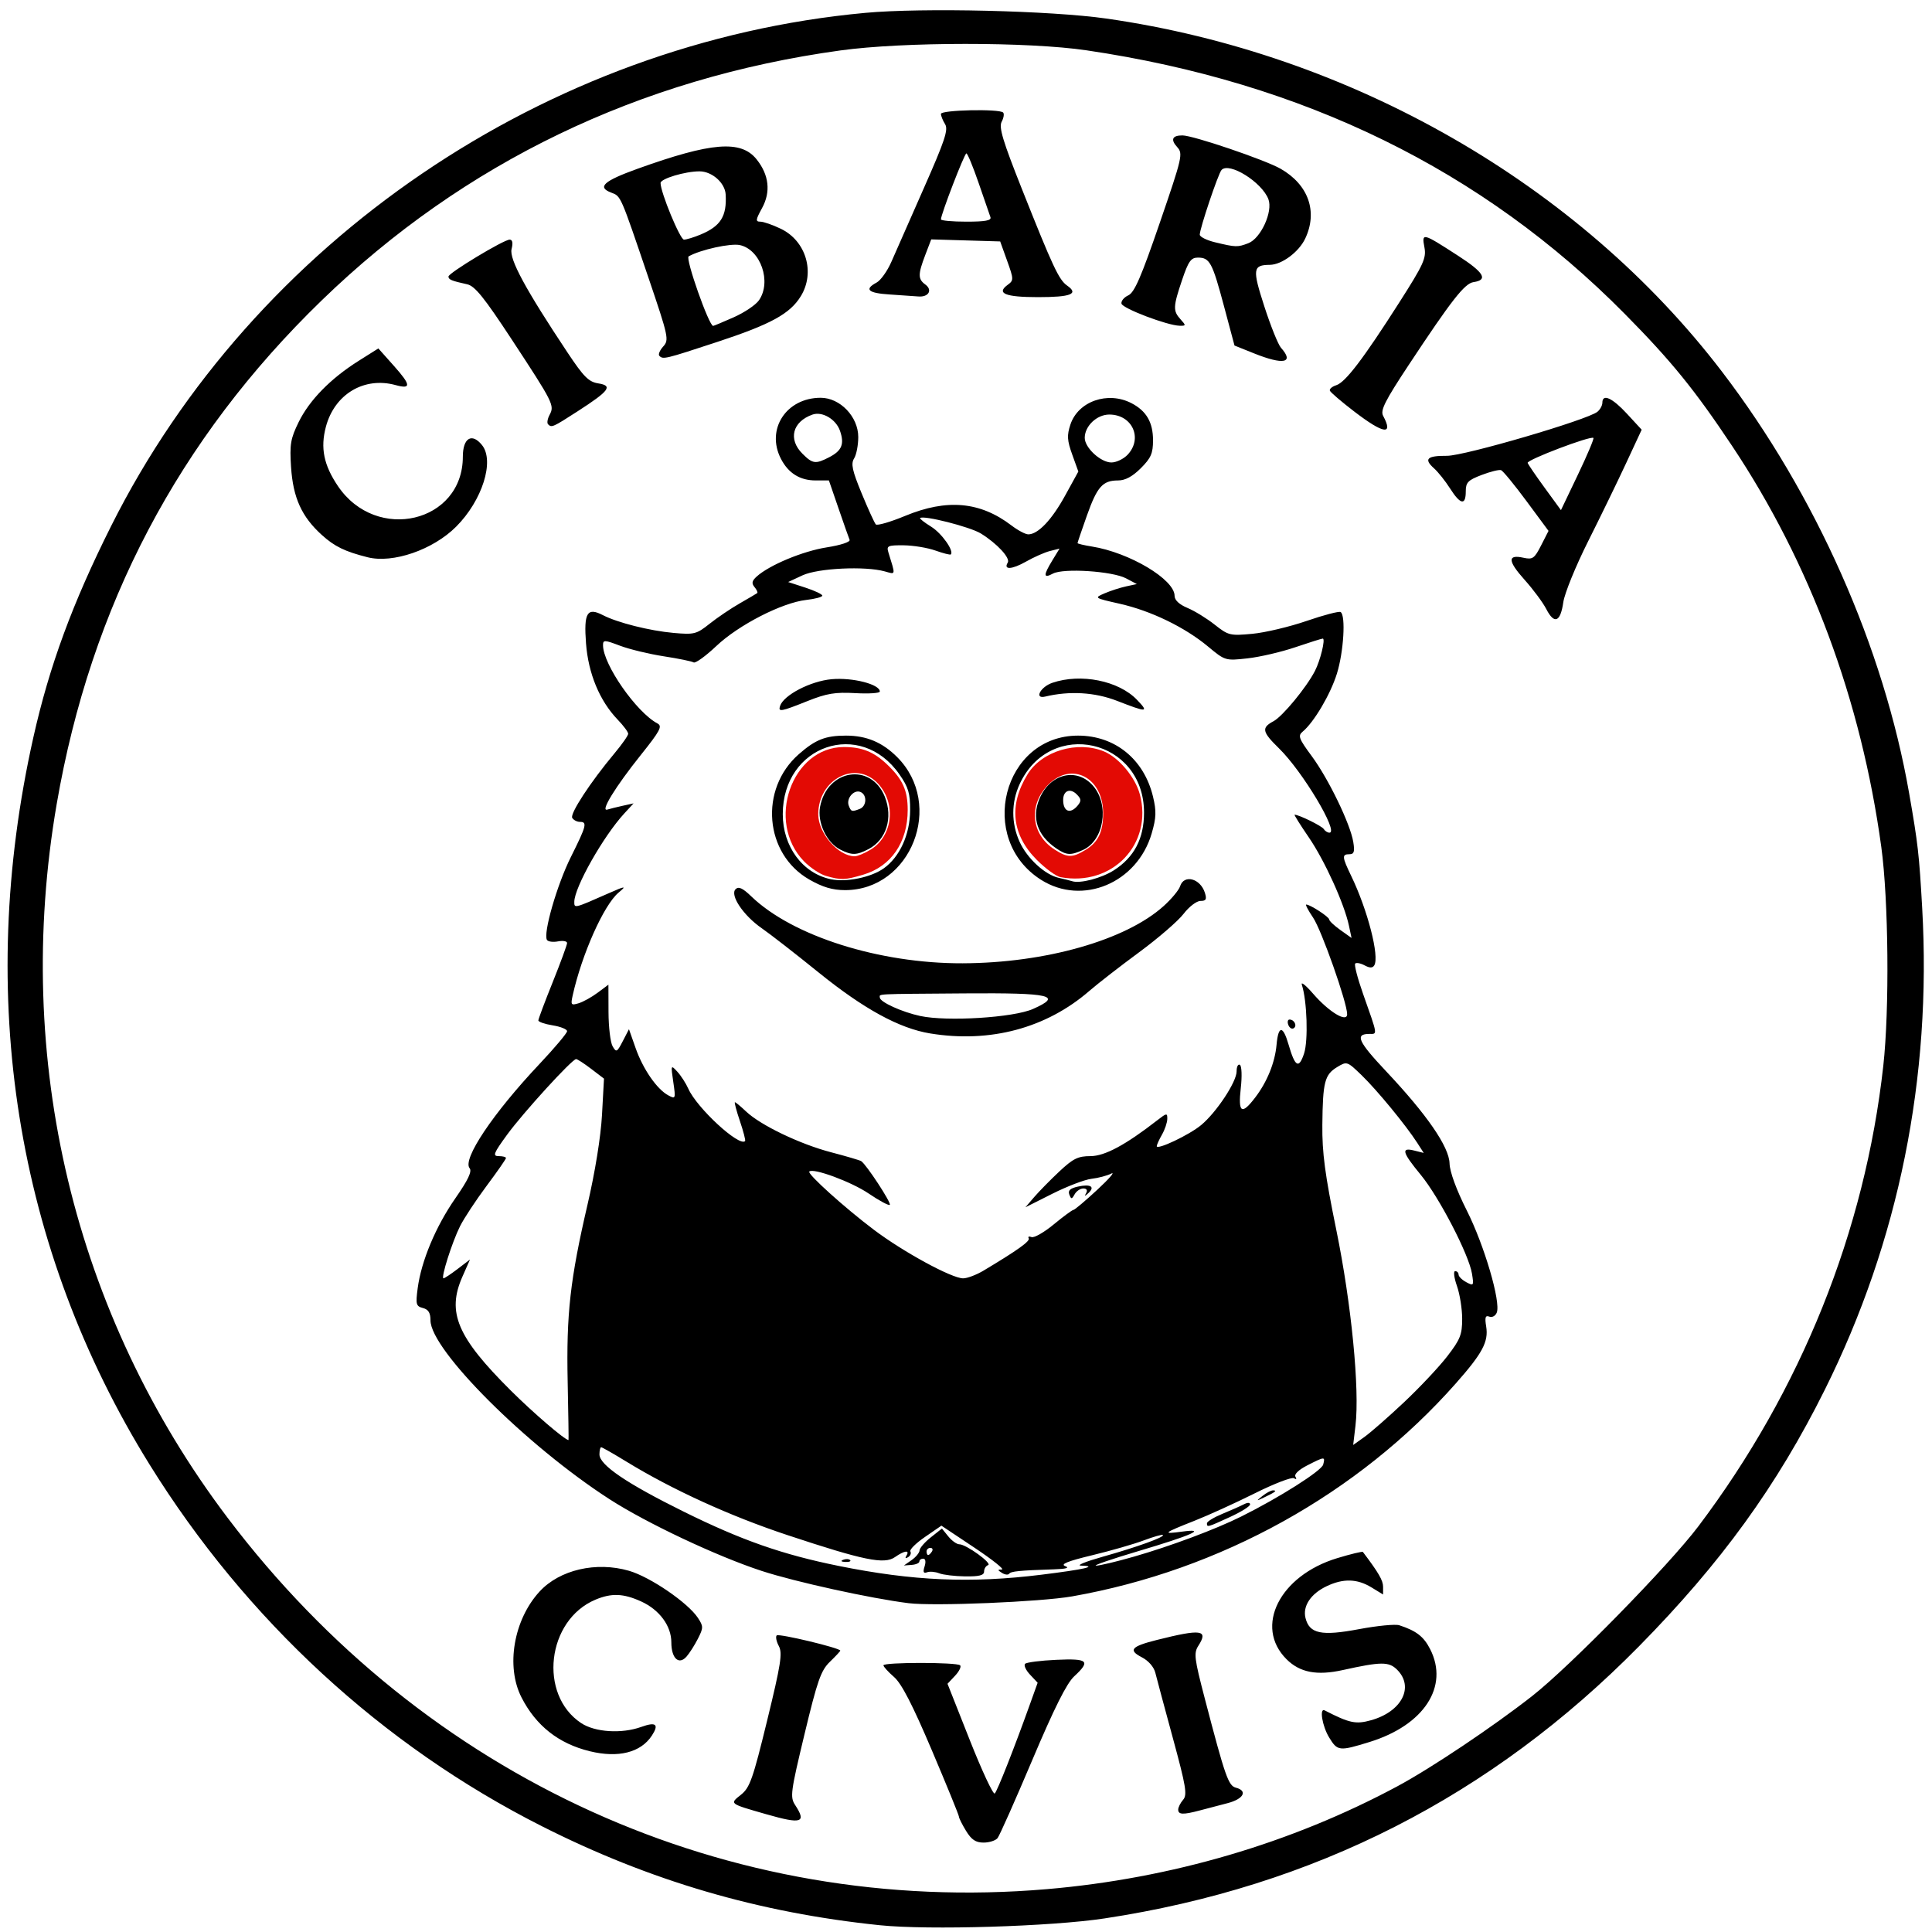 <?xml version="1.0" encoding="UTF-8" standalone="no"?>
<!-- Created with Inkscape (http://www.inkscape.org/) -->

<svg
   version="1.1"
   id="svg1"
   width="720"
   height="720"
   viewBox="0 0 720 720"
   xmlns="http://www.w3.org/2000/svg"
   xmlns:svg="http://www.w3.org/2000/svg">
  <defs
     id="defs1" />
  <g
     id="g1">
    <path
       style="fill:#000000;stroke-width:1.34"
       d="M 327.887,717.475 C 282.8,712.82 242.237,700.938 201.957,680.585 142.455,650.518 91.696,603.725 55.748,545.797 5.848,465.388 -9.197,371.214 12.443,274.744 18.412,248.135 27.036,224.712 41.448,195.966 94.677,89.798 203.562,15.739 322.528,4.788 c 21.248,-1.956 69.151,-0.822 89.756,2.125 91.249,13.049 176.075,61.704 229.475,131.625 34.956,45.771 60.203,102.643 69.711,157.035 3.305,18.908 3.733,22.668 4.875,42.833 3.581,63.227 -8.729,124.128 -36.278,179.483 -17.802,35.769 -38.647,64.555 -69.252,95.63 -55.119,55.965 -121.127,89.574 -199.201,101.423 -19.934,3.025 -65.581,4.407 -83.728,2.533 z m 62.294,-13.448 c 46.243,-3.96 91.086,-17.125 130.616,-38.348 12.542,-6.734 35.599,-22.176 50.205,-33.623 14.042,-11.006 50.989,-48.737 61.931,-63.244 38.315,-50.802 62.062,-109.929 68.914,-171.587 2.333,-20.994 1.962,-61.816 -0.74,-81.561 -7.501,-54.798 -26.448,-105.721 -55.637,-149.531 -13.957,-20.948 -22.642,-31.631 -39.976,-49.173 C 552.54,63.373 485.751,30.672 404.917,18.754 383.164,15.547 336.613,15.568 313.198,18.796 238.236,29.128 172.884,60.613 119.935,111.904 66.577,163.591 33.856,225.752 21.137,299.591 4.748,394.737 27.535,489.891 84.861,565.686 158.443,662.977 271.475,714.191 390.181,704.027 Z m -30.157,-21.701 c -1.46,-2.394 -2.657,-4.789 -2.66,-5.321 -0.002,-0.532 -4.555,-11.683 -10.115,-24.779 -7.195,-16.946 -11.251,-24.805 -14.066,-27.257 -2.176,-1.895 -3.956,-3.854 -3.956,-4.353 0,-1.184 27.408,-1.185 28.591,-10e-4 0.498,0.498 -0.358,2.25 -1.902,3.893 l -2.807,2.988 8.308,21 c 4.569,11.55 8.76,20.497 9.313,19.881 1.017,-1.131 7.138,-16.644 12.854,-32.578 l 3.117,-8.69 -2.842,-3.025 c -1.563,-1.664 -2.39,-3.477 -1.837,-4.03 0.553,-0.553 5.78,-1.222 11.616,-1.487 11.911,-0.541 12.911,0.388 6.653,6.183 -2.78,2.574 -7.413,11.834 -15.572,31.122 -6.388,15.102 -12.217,28.211 -12.952,29.132 -0.735,0.921 -3.081,1.674 -5.212,1.674 -2.934,0 -4.519,-1.057 -6.529,-4.353 z m -74.336,-6.181 c -14.068,-4.038 -13.852,-3.872 -9.545,-7.305 3.299,-2.63 4.436,-5.854 9.748,-27.641 5.121,-21.005 5.767,-25.124 4.355,-27.763 -0.912,-1.704 -1.268,-3.49 -0.79,-3.968 0.786,-0.786 23.695,4.701 23.695,5.675 0,0.226 -1.745,2.1 -3.878,4.163 -3.345,3.236 -4.644,6.94 -9.456,26.972 -5.189,21.602 -5.432,23.443 -3.49,26.406 4.314,6.583 2.404,7.204 -10.639,3.461 z m 153.39,-1.75 c 0,-0.863 0.831,-2.52 1.846,-3.683 1.587,-1.817 1.052,-5.032 -3.805,-22.875 -3.109,-11.418 -6.058,-22.407 -6.555,-24.42 -0.543,-2.202 -2.557,-4.514 -5.056,-5.806 -5.15,-2.663 -3.953,-4.04 5.604,-6.442 16.59,-4.17 19.309,-3.795 15.494,2.141 -1.773,2.758 -1.541,4.66 2.413,19.794 7.591,29.055 8.753,32.38 11.574,33.118 4.482,1.172 2.846,4.218 -3.094,5.759 -3.131,0.812 -7.803,2.038 -10.382,2.723 -6.212,1.651 -8.038,1.581 -8.038,-0.308 z M 219.798,652.636 c -11.623,-2.84 -20.064,-9.5 -25.469,-20.096 -5.878,-11.521 -2.899,-28.918 6.751,-39.415 7.468,-8.124 21.112,-11.288 33.343,-7.733 7.932,2.306 21.981,11.916 25.688,17.573 2.04,3.112 2.039,3.672 -0.005,7.706 -1.212,2.393 -3.127,5.403 -4.255,6.689 -2.871,3.274 -5.664,0.657 -5.664,-5.31 0,-6.135 -4.436,-12.142 -11.254,-15.238 -6.624,-3.008 -11.046,-3.177 -17.049,-0.653 -18.092,7.607 -21.305,35.355 -5.324,45.974 5.176,3.439 15.133,4.073 22.447,1.428 5.461,-1.974 6.679,-0.957 3.911,3.268 -4.127,6.298 -12.503,8.401 -23.119,5.807 z m 275.53,-5.134 c -2.567,-4.209 -3.707,-11.14 -1.66,-10.087 9.25,4.76 11.6,5.259 17.293,3.665 11.43,-3.199 16.159,-12.369 9.706,-18.821 -3.058,-3.057 -5.953,-3.041 -20.209,0.116 -9.721,2.152 -16.045,0.934 -21.032,-4.052 -12.109,-12.107 -2.566,-31.122 18.888,-37.637 5.075,-1.541 9.393,-2.583 9.596,-2.315 5.855,7.734 7.527,10.617 7.527,12.983 v 2.868 l -4.354,-2.654 c -5.31,-3.237 -10.482,-3.378 -16.643,-0.455 -5.964,2.829 -9.033,7.44 -7.916,11.89 1.468,5.848 5.931,6.774 19.932,4.138 6.797,-1.28 13.557,-1.934 15.023,-1.455 6.359,2.081 9.095,4.201 11.495,8.904 7.111,13.936 -2.287,28.332 -22.588,34.601 -11.309,3.492 -11.943,3.421 -15.059,-1.689 z M 338.604,597.459 c -14.06,-1.75 -42.233,-7.935 -54.709,-12.011 -16.699,-5.455 -42.84,-17.775 -56.748,-26.744 -30.945,-19.956 -66.716,-55.682 -66.716,-66.632 0,-2.816 -0.772,-4.078 -2.826,-4.615 -2.556,-0.668 -2.742,-1.373 -1.944,-7.383 1.352,-10.186 6.718,-22.991 14.056,-33.539 4.728,-6.796 6.258,-10.022 5.299,-11.176 -2.773,-3.34 8.7,-20.454 26.042,-38.848 5.654,-5.996 10.279,-11.494 10.279,-12.218 0,-0.724 -2.411,-1.702 -5.359,-2.173 -2.947,-0.471 -5.353,-1.302 -5.346,-1.845 0.007,-0.544 2.418,-6.972 5.359,-14.285 2.94,-7.313 5.346,-13.863 5.346,-14.555 0,-0.692 -1.521,-0.967 -3.381,-0.612 -1.86,0.355 -3.713,0.109 -4.119,-0.547 -1.486,-2.403 3.742,-20.541 8.898,-30.872 5.842,-11.706 6.204,-13.116 3.37,-13.116 -1.062,0 -2.342,-0.666 -2.845,-1.479 -0.946,-1.53 6.803,-13.374 15.737,-24.056 2.812,-3.362 5.113,-6.649 5.113,-7.303 0,-0.654 -1.767,-3.026 -3.926,-5.271 -6.712,-6.978 -10.943,-17.167 -11.792,-28.398 -0.864,-11.425 0.415,-13.572 6.279,-10.54 5.458,2.822 17.424,5.831 26.358,6.629 7.684,0.686 8.544,0.468 13.396,-3.398 2.852,-2.272 7.898,-5.686 11.214,-7.587 3.316,-1.901 6.265,-3.636 6.554,-3.855 0.289,-0.219 -0.161,-1.226 -1,-2.237 -1.172,-1.411 -0.983,-2.327 0.814,-3.945 4.751,-4.278 17.183,-9.457 26.054,-10.853 5.246,-0.826 8.888,-2.023 8.56,-2.813 -0.314,-0.757 -2.178,-6.047 -4.141,-11.756 l -3.57,-10.38 h -4.95 c -5.832,0 -10.15,-2.69 -12.922,-8.051 -5.686,-10.993 1.971,-22.755 14.811,-22.755 7.23,0 13.999,7.068 13.999,14.618 0,3.03 -0.695,6.622 -1.544,7.981 -1.251,2.003 -0.718,4.474 2.816,13.041 2.398,5.813 4.769,11.01 5.268,11.548 0.5,0.538 5.411,-0.886 10.915,-3.165 15.601,-6.459 27.963,-5.347 39.653,3.568 2.385,1.819 5.2,3.307 6.255,3.307 3.625,0 8.741,-5.374 13.694,-14.384 l 4.961,-9.024 -2.278,-6.334 c -1.896,-5.272 -2.01,-7.145 -0.682,-11.17 2.86,-8.665 13.916,-12.547 22.74,-7.985 5.575,2.882 8.053,7.139 8.053,13.834 0,4.882 -0.762,6.625 -4.555,10.417 -3.092,3.092 -5.806,4.554 -8.452,4.554 -5.765,0 -7.808,2.304 -11.653,13.139 -1.91,5.385 -3.474,9.979 -3.474,10.209 0,0.23 2.405,0.803 5.345,1.273 14.007,2.239 30.826,12.266 30.826,18.377 0,1.609 1.72,3.224 4.807,4.513 2.644,1.104 7.206,3.908 10.139,6.23 5.084,4.026 5.736,4.185 14.009,3.412 4.772,-0.446 13.885,-2.605 20.251,-4.799 6.366,-2.194 12.066,-3.685 12.666,-3.314 1.966,1.215 1.145,14.841 -1.384,22.965 -2.402,7.716 -8.541,18.11 -12.768,21.617 -1.829,1.517 -1.427,2.596 3.398,9.126 6.248,8.457 14.387,25.287 15.478,32.006 0.586,3.608 0.288,4.542 -1.448,4.542 -2.841,0 -2.759,0.987 0.668,8.079 6.13,12.685 10.611,30.083 8.591,33.351 -0.633,1.023 -1.671,1.019 -3.602,-0.013 -1.492,-0.798 -3.064,-1.1 -3.494,-0.67 -0.43,0.43 0.867,5.451 2.882,11.159 5.597,15.857 5.472,15.065 2.384,15.065 -5.469,0 -4.205,2.821 6.225,13.893 15.272,16.21 23.516,28.188 23.672,34.39 0.078,3.097 2.529,9.779 6.437,17.548 6.51,12.94 12.699,34 11.166,37.994 -0.483,1.258 -1.716,1.942 -2.771,1.537 -1.483,-0.569 -1.744,0.237 -1.187,3.672 0.923,5.686 -1.355,9.953 -11.335,21.242 -36.347,41.11 -87.686,69.6 -142.963,79.335 -11.702,2.061 -51.475,3.715 -60.954,2.536 z m 49.547,-10.617 c 16.137,-1.997 21.311,-3.196 14.645,-3.393 -1.781,-0.052 1.887,-1.538 8.15,-3.3 12.789,-3.599 23.188,-7.352 22.441,-8.099 -0.273,-0.273 -3.474,0.628 -7.115,2.001 -3.64,1.373 -12.316,3.87 -19.28,5.548 -9.089,2.19 -11.924,3.329 -10.047,4.035 1.763,0.663 0.433,1.055 -4.084,1.204 -13.08,0.431 -16.084,0.727 -16.781,1.649 -0.388,0.514 -1.594,0.372 -2.679,-0.314 -1.705,-1.078 -1.709,-1.251 -0.029,-1.269 1.07,-0.01 -3.564,-3.692 -10.297,-8.18 l -12.241,-8.16 -6.141,4.225 c -3.378,2.324 -5.818,4.748 -5.422,5.388 0.396,0.64 0.013,1.6 -0.849,2.133 -0.98,0.605 -1.21,0.389 -0.613,-0.577 1.353,-2.189 -0.757,-1.917 -4.284,0.553 -3.993,2.797 -11.598,1.24 -40.055,-8.199 -21.401,-7.099 -42.909,-16.911 -60.02,-27.382 -4.818,-2.949 -9.052,-5.361 -9.407,-5.361 -0.355,0 -0.646,1.2 -0.646,2.666 0,3.947 10.107,10.808 31.482,21.373 21.501,10.627 36.654,15.935 57.605,20.175 27.74,5.615 49.281,6.55 75.67,3.283 z m -38.16,-0.527 c -1.474,-0.583 -3.502,-0.751 -4.508,-0.373 -1.345,0.505 -1.587,-0.076 -0.914,-2.194 0.546,-1.72 0.339,-2.881 -0.515,-2.881 -0.786,0 -1.43,0.474 -1.43,1.054 0,0.58 -1.296,1.152 -2.88,1.271 l -2.88,0.217 2.88,-2.017 c 1.584,-1.109 2.913,-2.736 2.954,-3.615 0.041,-0.879 1.932,-3.069 4.203,-4.866 l 4.129,-3.268 2.375,2.933 c 1.306,1.613 3.151,2.933 4.098,2.933 2.543,0 12.465,7.183 10.723,7.764 -0.819,0.273 -1.488,1.35 -1.488,2.394 0,1.408 -1.814,1.873 -7.033,1.803 -3.868,-0.052 -8.239,-0.571 -9.712,-1.154 z m -2.679,-8.128 c 0.455,-0.737 0.19,-1.339 -0.591,-1.339 -0.78,0 -1.419,0.603 -1.419,1.339 0,0.737 0.266,1.339 0.591,1.339 0.325,0 0.963,-0.603 1.419,-1.339 z m -33.073,3.103 c 0.967,-0.387 2.123,-0.339 2.568,0.106 0.445,0.445 -0.346,0.762 -1.758,0.703 -1.561,-0.064 -1.878,-0.382 -0.809,-0.809 z m 108.278,-1.156 c 13.739,-3.947 30.372,-10.16 39.993,-14.937 14.208,-7.055 29.993,-17.058 30.603,-19.393 0.798,-3.05 0.619,-3.041 -5.91,0.289 -3.207,1.636 -4.982,3.329 -4.428,4.225 0.548,0.887 0.319,1.121 -0.563,0.576 -0.818,-0.505 -7.392,2.027 -14.608,5.628 -7.217,3.601 -17.341,8.209 -22.499,10.24 -11.599,4.568 -12.166,5.062 -4.638,4.034 9.665,-1.319 3.689,1.352 -16.266,7.269 -9.87,2.927 -16.958,5.357 -15.751,5.4 1.207,0.043 7.537,-1.456 14.066,-3.332 z M 449.795,567.676 c 0,-0.625 2.562,-2.193 5.694,-3.486 3.131,-1.293 6.748,-2.896 8.038,-3.563 1.427,-0.738 2.344,-0.723 2.344,0.039 0,0.689 -3.388,2.804 -7.53,4.699 -8.435,3.861 -8.546,3.891 -8.546,2.311 z m 20.686,-10.175 c 1.43,-1.146 3.189,-2.083 3.907,-2.083 1.702,0 0.942,0.619 -3.159,2.571 -3.158,1.504 -3.201,1.476 -0.749,-0.488 z m 52.734,-34.897 c 5.815,-5.469 13.076,-13.188 16.134,-17.151 4.83,-6.259 5.561,-8.093 5.561,-13.947 0,-3.707 -0.878,-9.226 -1.95,-12.266 -1.075,-3.046 -1.375,-5.526 -0.67,-5.526 0.704,0 1.28,0.582 1.28,1.292 0,0.711 1.296,1.986 2.88,2.833 2.745,1.469 2.843,1.318 2.109,-3.208 -1.153,-7.102 -12.245,-28.495 -19.077,-36.792 -6.939,-8.428 -7.451,-10.319 -2.453,-9.064 l 3.554,0.892 -2.418,-3.76 c -4.193,-6.52 -14.966,-19.625 -20.676,-25.151 -5.428,-5.253 -5.541,-5.291 -9.154,-3.099 -4.68,2.839 -5.374,5.539 -5.537,21.527 -0.106,10.402 0.968,18.49 5.197,39.154 5.637,27.539 8.756,59.384 7.147,72.966 l -0.852,7.191 4.176,-2.973 c 2.297,-1.635 8.934,-7.448 14.749,-12.918 z m -311.663,-7.701 c -0.527,-25.213 0.916,-38.086 7.395,-65.968 2.839,-12.217 4.958,-25.356 5.405,-33.526 l 0.736,-13.435 -4.777,-3.643 c -2.627,-2.004 -5.153,-3.643 -5.613,-3.643 -1.508,0 -19.775,20.019 -25.715,28.181 -5.07,6.966 -5.467,7.983 -3.115,7.983 1.482,0 2.695,0.32 2.695,0.712 0,0.392 -3.248,5.063 -7.218,10.38 -3.97,5.318 -8.425,12.079 -9.9,15.026 -2.961,5.916 -7.247,19.421 -6.164,19.421 0.378,0 2.753,-1.576 5.279,-3.502 l 4.592,-3.502 -2.823,6.381 c -5.889,13.31 -1.971,22.54 17.999,42.411 8.435,8.393 20.177,18.468 21.545,18.487 0.074,10e-4 -0.071,-9.793 -0.321,-21.765 z M 366.579,473.494 c 12.68,-7.584 17.43,-10.983 16.791,-12.017 -0.383,-0.62 0.091,-0.825 1.052,-0.456 0.962,0.369 4.676,-1.747 8.253,-4.703 3.578,-2.956 6.891,-5.397 7.364,-5.425 0.472,-0.028 4.476,-3.407 8.897,-7.508 4.421,-4.101 6.765,-6.814 5.209,-6.028 -1.556,0.786 -4.872,1.661 -7.368,1.945 -2.496,0.284 -9.06,2.789 -14.586,5.566 l -10.047,5.05 3.301,-3.84 c 1.816,-2.112 6.032,-6.402 9.369,-9.533 5.101,-4.786 6.942,-5.692 11.562,-5.692 5.341,0 13.089,-4.162 25,-13.43 3.418,-2.659 3.681,-2.689 3.637,-0.411 -0.026,1.351 -0.909,3.963 -1.962,5.804 -1.053,1.842 -1.936,3.779 -1.962,4.305 -0.08,1.62 12.111,-4.155 16.536,-7.833 5.719,-4.754 13.223,-16.107 13.223,-20.007 0,-1.762 0.552,-2.863 1.226,-2.446 0.685,0.424 0.831,4.251 0.329,8.682 -1.045,9.232 0.317,10.12 5.368,3.499 4.469,-5.859 7.363,-13.002 7.963,-19.654 0.657,-7.288 2.378,-7.33 4.469,-0.108 2.431,8.396 3.852,9.215 5.791,3.34 1.589,-4.813 1.106,-19.67 -0.83,-25.585 -0.442,-1.351 1.431,0.123 4.163,3.277 5.955,6.874 12.715,10.952 12.715,7.671 0,-4.3 -9.542,-31.354 -12.699,-36.005 -1.813,-2.671 -2.955,-4.856 -2.538,-4.856 1.46,0 8.539,4.605 8.539,5.555 0,0.528 1.876,2.295 4.169,3.927 l 4.169,2.968 -0.962,-4.551 c -1.73,-8.181 -9.054,-24.298 -14.964,-32.928 -3.185,-4.651 -5.567,-8.456 -5.293,-8.456 1.61,0 10.157,4.201 10.859,5.337 0.462,0.748 1.416,1.36 2.119,1.36 3.652,0 -10.018,-22.851 -18.798,-31.423 -6.314,-6.164 -6.617,-7.662 -2.044,-10.109 3.389,-1.813 12.233,-12.539 15.428,-18.709 2.041,-3.943 4.017,-12.086 2.932,-12.086 -0.42,0 -5.028,1.45 -10.241,3.222 -5.213,1.772 -13.222,3.637 -17.797,4.143 -8.266,0.915 -8.36,0.887 -14.736,-4.422 -8.639,-7.193 -21.252,-13.301 -32.896,-15.93 -9.555,-2.157 -9.584,-2.178 -5.63,-3.883 2.187,-0.943 5.784,-2.105 7.994,-2.583 l 4.019,-0.868 -4.019,-2.125 c -5.099,-2.696 -23.314,-3.883 -27.252,-1.776 -3.588,1.92 -3.64,0.69 -0.211,-4.934 l 2.669,-4.377 -3.557,0.893 c -1.957,0.491 -5.989,2.274 -8.961,3.962 -5.219,2.964 -8.495,3.138 -6.778,0.36 1.042,-1.686 -3.975,-7.112 -10.042,-10.861 -3.999,-2.471 -21.462,-6.902 -22.624,-5.741 -0.228,0.228 1.623,1.674 4.114,3.214 3.92,2.422 8.622,9.055 7.333,10.344 -0.24,0.24 -2.825,-0.414 -5.744,-1.454 -2.919,-1.039 -8.241,-1.916 -11.827,-1.949 -5.914,-0.053 -6.443,0.19 -5.694,2.62 2.715,8.805 2.818,8.26 -1.344,7.101 -7.349,-2.045 -24.906,-1.204 -30.651,1.468 l -5.359,2.492 6.363,2.071 c 3.5,1.139 6.363,2.489 6.363,3.001 0,0.512 -2.693,1.234 -5.985,1.604 -9.011,1.016 -25.169,9.294 -33.482,17.155 -4,3.783 -7.821,6.54 -8.49,6.126 -0.669,-0.413 -5.676,-1.439 -11.126,-2.278 -5.45,-0.84 -12.773,-2.609 -16.273,-3.932 -5.843,-2.209 -6.363,-2.224 -6.362,-0.19 0.005,7.143 12.421,24.979 20.304,29.164 1.894,1.005 0.984,2.724 -6.192,11.694 -9.483,11.854 -15.246,21.241 -12.518,20.391 0.965,-0.3 3.562,-0.944 5.773,-1.43 l 4.019,-0.884 -3.487,3.786 c -7.793,8.461 -18.574,27.524 -18.604,32.896 -0.014,2.487 -0.091,2.506 12.714,-3.142 6.428,-2.835 6.868,-2.868 3.781,-0.283 -5.499,4.605 -13.701,23.001 -17.111,38.379 -0.769,3.466 -0.578,3.711 2.226,2.858 1.687,-0.513 4.875,-2.28 7.085,-3.928 l 4.019,-2.996 0.035,10.184 c 0.019,5.601 0.704,11.342 1.521,12.757 1.382,2.393 1.648,2.26 3.794,-1.888 l 2.308,-4.462 2.485,7.055 c 2.769,7.861 7.941,15.331 12.188,17.604 2.71,1.45 2.768,1.292 1.842,-5.005 -0.936,-6.371 -0.906,-6.448 1.511,-3.823 1.357,1.473 3.202,4.335 4.102,6.36 3.18,7.16 18.949,21.706 21.147,19.508 0.246,-0.246 -0.621,-3.606 -1.928,-7.465 -1.307,-3.86 -2.141,-7.018 -1.854,-7.018 0.287,0 2.154,1.55 4.148,3.444 5.385,5.116 20.052,12.157 31.649,15.194 5.626,1.473 10.684,2.96 11.24,3.303 1.878,1.16 11.354,15.627 10.679,16.303 -0.368,0.368 -3.919,-1.537 -7.891,-4.235 -6.397,-4.345 -20.67,-9.625 -22.114,-8.18 -0.847,0.847 13.294,13.59 24.133,21.746 11.033,8.302 28.971,18.055 33.208,18.055 1.531,0 4.965,-1.304 7.631,-2.899 z m 31.916,-28.341 c -0.572,-1.491 0.332,-2.313 3.245,-2.953 4.699,-1.032 6.442,0.044 3.896,2.404 -1.415,1.311 -1.587,1.307 -0.836,-0.022 0.575,-1.017 0.152,-1.674 -1.077,-1.674 -1.112,0 -2.565,0.97 -3.229,2.156 -1.073,1.917 -1.294,1.927 -2,0.09 z m -51.853,-60.021 c -11.517,-1.888 -24.777,-9.142 -41.626,-22.772 -8.527,-6.898 -18.024,-14.282 -21.105,-16.411 -6.871,-4.746 -11.988,-12.37 -9.782,-14.576 1.116,-1.116 2.637,-0.418 5.863,2.69 15.346,14.784 47.698,25.031 78.707,24.93 30.956,-0.101 60.903,-8.637 75.011,-21.381 2.889,-2.61 5.621,-5.904 6.071,-7.32 1.449,-4.564 7.571,-2.944 9.254,2.448 0.754,2.416 0.423,3.014 -1.67,3.014 -1.436,0 -4.262,2.165 -6.28,4.811 -2.018,2.646 -9.475,9.088 -16.57,14.316 -7.095,5.228 -15.435,11.705 -18.534,14.393 -16.037,13.911 -37.014,19.517 -59.339,15.857 z m 38.297,-9.108 c 11.314,-5.004 6.727,-6.06 -25.263,-5.819 -34.51,0.26 -31.79,0.127 -31.79,1.562 0,1.646 8.28,5.413 15.094,6.869 10.015,2.139 34.689,0.603 41.958,-2.612 z m 95.18,5.933 c -0.422,-1.101 -0.22,-2.001 0.45,-2.001 1.816,0 2.944,2.38 1.539,3.248 -0.672,0.415 -1.567,-0.146 -1.989,-1.247 z M 301.577,327.764 c -16.696,-9.574 -18.707,-33.687 -3.894,-46.691 6.238,-5.476 9.933,-6.931 17.607,-6.931 7.616,0 13.535,2.484 19.043,7.991 17.736,17.733 5.219,49.639 -19.455,49.591 -4.638,-0.009 -8.325,-1.107 -13.301,-3.96 z m 27.776,-4.154 c 5.955,-4.239 9.765,-12.613 9.825,-21.591 0.042,-6.332 -0.627,-8.593 -3.964,-13.394 -14.487,-20.843 -43.498,-10.978 -43.498,14.791 0,12.049 7.376,22.037 17.904,24.246 5.786,1.214 14.992,-0.676 19.733,-4.052 z m -16.203,-6.993 c -5.057,-2.547 -8.63,-10.101 -7.536,-15.934 2.637,-14.052 18.985,-16.615 24.121,-3.78 3.143,7.855 0.575,16.101 -6.089,19.546 -4.474,2.313 -6.183,2.341 -10.496,0.169 z m 7.259,-15.16 c 2.64,-1.013 2.782,-5.343 0.208,-6.331 -2.45,-0.94 -5.324,2.473 -4.309,5.118 0.874,2.278 1.129,2.354 4.101,1.213 z m 67.564,26.424 c -24.045,-15.246 -14.169,-53.739 13.788,-53.739 13.768,0 24.588,8.803 27.928,22.722 1.306,5.441 1.22,7.849 -0.485,13.715 -5.379,18.5 -25.815,27.075 -41.23,17.301 z m 27.161,-3.562 c 7.569,-4.856 11.2,-11.813 11.209,-21.477 0.026,-27.4 -34.916,-35.403 -46.357,-10.617 -3.144,6.811 -3.149,14.585 -0.014,21.486 2.829,6.226 9.464,12.314 14.666,13.456 1.969,0.433 4.184,0.986 4.92,1.23 2.94,0.974 10.983,-1.132 15.576,-4.078 z m -21.641,-8.259 c -6.934,-4.778 -9.092,-11.265 -6.116,-18.387 3.956,-9.466 14.086,-11.823 20.1,-4.677 6.03,7.165 3.909,20.206 -3.862,23.746 -4.669,2.127 -6.194,2.024 -10.122,-0.682 z m 8.131,-15.867 c 1.42,-1.71 1.353,-2.446 -0.377,-4.177 -2.433,-2.433 -5.037,-1.352 -5.037,2.091 0,4.388 2.654,5.411 5.414,2.086 z m -110.917,-37.101 c 1.343,-4.069 11.351,-9.261 19.228,-9.975 7.789,-0.706 17.953,1.894 17.953,4.593 0,0.614 -4.113,0.884 -9.14,0.6 -7.512,-0.424 -10.692,0.105 -17.855,2.97 -9.901,3.96 -10.957,4.148 -10.186,1.812 z m 125.598,-1.901 c -8.265,-3.216 -17.71,-3.779 -26.793,-1.596 -4.201,1.01 -1.791,-3.61 2.679,-5.134 10.613,-3.619 24.708,-0.782 31.539,6.347 4.541,4.739 3.86,4.775 -7.426,0.383 z M 309.036,170.388 c 4.72,-2.44 5.72,-4.914 3.992,-9.873 -1.499,-4.298 -6.612,-7.298 -10.243,-6.01 -7.455,2.645 -9.142,9.174 -3.761,14.555 3.828,3.827 4.903,3.97 10.012,1.328 z m 111.234,-0.972 c 5.707,-6.124 1.654,-14.927 -6.872,-14.927 -4.64,0 -9.151,4.285 -9.151,8.692 0,3.673 5.954,9.167 9.934,9.167 1.847,0 4.587,-1.319 6.089,-2.931 z m 156.005,57.598 c -1.256,-2.441 -4.905,-7.364 -8.11,-10.939 -6.304,-7.032 -6.435,-9.541 -0.427,-8.221 3.437,0.755 4.094,0.297 6.585,-4.583 l 2.766,-5.422 -8.192,-11.076 c -4.506,-6.092 -8.776,-11.292 -9.49,-11.556 -0.714,-0.264 -3.966,0.54 -7.228,1.785 -5.141,1.963 -5.93,2.784 -5.93,6.172 0,5.295 -2.007,4.912 -5.838,-1.115 -1.756,-2.763 -4.462,-6.158 -6.014,-7.546 -3.877,-3.467 -2.592,-4.698 4.85,-4.645 6.477,0.046 52.459,-13.418 56.078,-16.42 1.007,-0.835 1.83,-2.349 1.83,-3.364 0,-3.487 3.686,-1.836 9.164,4.106 l 5.487,5.951 -5.797,12.465 c -3.188,6.856 -9.567,19.975 -14.175,29.154 -4.608,9.179 -8.762,19.375 -9.232,22.658 -1.064,7.435 -3.355,8.374 -6.328,2.595 z m 17.546,-63.805 c -0.931,-0.931 -24.899,8.167 -24.508,9.303 0.209,0.608 3.087,4.817 6.395,9.354 l 6.015,8.248 6.308,-13.194 c 3.469,-7.257 6.075,-13.427 5.79,-13.712 z m -456.835,44.463 c -8.438,-2.125 -12.28,-3.993 -17.018,-8.272 -7.542,-6.812 -10.752,-13.887 -11.501,-25.344 -0.552,-8.446 -0.192,-10.575 2.829,-16.743 4.012,-8.192 11.887,-16.236 22.34,-22.821 l 7.368,-4.642 5.857,6.575 c 6.312,7.086 6.442,8.701 0.569,7.086 -11.7,-3.217 -22.726,3.361 -25.97,15.494 -2.119,7.928 -0.813,14.346 4.518,22.206 14.352,21.161 46.508,13.546 46.508,-11.013 0,-6.97 3.351,-9.012 7.131,-4.346 4.79,5.915 0.115,20.681 -9.634,30.429 -8.62,8.618 -23.547,13.772 -32.997,11.392 z m 367.734,-54.284 c -4.789,-3.667 -8.892,-7.179 -9.116,-7.804 -0.225,-0.625 0.845,-1.535 2.377,-2.021 3.418,-1.085 10.054,-9.796 23.463,-30.801 9.115,-14.279 10.154,-16.558 9.395,-20.605 -1.036,-5.521 -0.741,-5.447 12.543,3.145 9.695,6.271 11.302,9.021 5.748,9.838 -3.312,0.487 -8.176,6.706 -24.144,30.869 -8.85,13.392 -10.625,16.915 -9.54,18.941 3.94,7.36 0.22,6.819 -10.725,-1.561 z m -300.481,4.72 c -0.465,-0.465 -0.202,-2.048 0.584,-3.518 1.876,-3.504 1.402,-4.447 -14.134,-28.107 -10.272,-15.642 -13.719,-19.911 -16.589,-20.538 -5.782,-1.264 -6.972,-1.756 -6.972,-2.884 0,-1.324 20.602,-13.757 22.797,-13.757 1.066,0 1.31,1.184 0.726,3.513 -0.931,3.709 5.191,15.024 20.926,38.678 5.959,8.957 7.827,10.825 11.39,11.385 5.539,0.87 4.138,2.761 -7.704,10.397 -9.293,5.993 -9.687,6.166 -11.023,4.83 z m 263.081,-26.426 -7.257,-2.912 -3.928,-14.709 c -4.358,-16.317 -5.296,-18.058 -9.731,-18.058 -2.559,0 -3.523,1.364 -5.864,8.297 -3.381,10.01 -3.442,11.546 -0.585,14.703 2.074,2.292 2.053,2.446 -0.335,2.393 -4.615,-0.103 -21.299,-6.443 -21.676,-8.237 -0.203,-0.966 0.942,-2.358 2.545,-3.093 2.286,-1.049 4.812,-6.868 11.725,-27.014 8.417,-24.527 8.708,-25.791 6.495,-28.236 -2.548,-2.815 -1.858,-4.351 1.956,-4.351 3.963,0 30.72,9.085 36.553,12.411 10.411,5.937 13.96,16 9.189,26.053 -2.379,5.012 -8.736,9.728 -13.169,9.77 -6.37,0.061 -6.568,1.575 -2.037,15.558 2.357,7.273 5.136,14.176 6.175,15.339 5.071,5.674 0.989,6.522 -10.056,2.089 z m -2.134,-41.032 c 4.678,-1.778 9.263,-11.802 7.509,-16.415 -2.425,-6.376 -14.636,-13.982 -17.474,-10.883 -1.213,1.325 -8.106,21.812 -8.106,24.093 0,0.814 2.562,2.095 5.694,2.848 7.754,1.864 8.365,1.882 12.377,0.357 z M 245.719,132.609 c -0.493,-0.493 0.153,-2.055 1.436,-3.472 2.232,-2.466 1.998,-3.558 -5.468,-25.557 -10.568,-31.139 -10.25,-30.413 -13.922,-31.809 -5.34,-2.03 -2.805,-4.33 9.754,-8.849 27.625,-9.939 38.616,-10.818 44.434,-3.552 4.646,5.802 5.356,12.127 2.042,18.176 -2.399,4.38 -2.484,5.061 -0.628,5.061 1.18,0 4.635,1.205 7.678,2.678 9.346,4.523 12.808,16.221 7.417,25.061 -4.02,6.592 -11.155,10.5 -31.226,17.104 -19.488,6.412 -20.114,6.562 -21.517,5.159 z m 27.689,-14.352 c 3.972,-1.756 8.209,-4.603 9.416,-6.325 4.811,-6.868 0.673,-18.893 -7.088,-20.597 -3.449,-0.757 -14.677,1.712 -19.097,4.2 -1.312,0.739 7.559,25.916 9.131,25.916 0.229,0 3.666,-1.437 7.638,-3.193 z M 261.103,87.406 c 7.48,-3.125 9.787,-6.814 9.333,-14.926 -0.243,-4.345 -5.088,-8.624 -9.763,-8.624 -5.368,0 -14.504,2.743 -14.504,4.354 0,3.495 7.274,21.094 8.718,21.094 0.92,0 3.717,-0.854 6.217,-1.899 z m 70.468,22.339 c -8.065,-0.506 -9.616,-1.91 -4.898,-4.435 1.543,-0.826 4.028,-4.313 5.523,-7.749 1.494,-3.436 6.954,-15.828 12.132,-27.538 7.805,-17.65 9.151,-21.712 7.874,-23.756 -0.847,-1.356 -1.54,-3.077 -1.54,-3.824 0,-1.474 21.731,-1.954 23.173,-0.512 0.465,0.465 0.222,2.012 -0.541,3.437 -1.106,2.066 0.414,7.126 7.491,24.938 11.619,29.243 13.833,33.972 16.914,36.13 4.44,3.109 1.433,4.298 -10.867,4.298 -12.209,0 -15.654,-1.403 -11.288,-4.595 2.271,-1.66 2.261,-2.061 -0.214,-8.952 l -2.591,-7.214 -12.849,-0.381 -12.849,-0.381 -2.209,5.783 c -2.768,7.247 -2.767,9.009 0.006,11.035 2.818,2.06 1.211,4.782 -2.628,4.451 -1.614,-0.139 -6.401,-0.471 -10.638,-0.737 z m 37.538,-28.812 c -0.327,-0.921 -2.304,-6.647 -4.394,-12.724 -2.09,-6.078 -4.148,-11.047 -4.573,-11.042 -0.723,0.008 -9.481,22.718 -9.481,24.585 0,0.471 4.284,0.856 9.521,0.856 7.04,0 9.366,-0.436 8.927,-1.674 z"
       id="path1" />
    <path
       style="fill:#e30a04;fill-opacity:1;stroke:none;stroke-width:1.235"
       d="m 307.75,326.405 c -2.188,-0.632 -5.848,-3.075 -8.133,-5.427 -14.329,-14.754 -4.58,-42.583 14.917,-42.583 6.725,0 11.15,1.799 16.127,6.557 5.756,5.503 7.611,9.616 7.611,16.878 0,12.066 -6.151,21.042 -16.532,24.125 -6.879,2.043 -8.318,2.089 -13.99,0.45 z m 16.707,-9.77 c 8.291,-5.055 9.636,-17.239 2.72,-24.642 -8.262,-8.844 -22.239,-1.637 -22.239,11.467 0,7.041 7.433,15.608 13.58,15.653 1.019,0.007 3.691,-1.108 5.938,-2.478 z"
       id="path64" />
    <path
       style="fill:#e30a04;fill-opacity:1;stroke:none;stroke-width:1.235"
       d="m 395.204,326.885 c -1.619,-0.306 -5.55,-3.163 -8.735,-6.348 -9.419,-9.419 -10.63,-20.378 -3.533,-31.968 5.322,-8.69 18.618,-12.653 28.542,-8.506 5.489,2.293 11.591,9.593 13.288,15.896 5.004,18.584 -10.28,34.573 -29.563,30.926 z m 9.457,-10.223 c 4.609,-2.81 6.451,-6.692 6.451,-13.597 0,-13.3 -11.671,-19.418 -20.396,-10.692 -7.543,7.543 -6.492,18.592 2.305,24.228 4.884,3.129 6.595,3.138 11.64,0.062 z"
       id="path65" />
  </g>
</svg>
